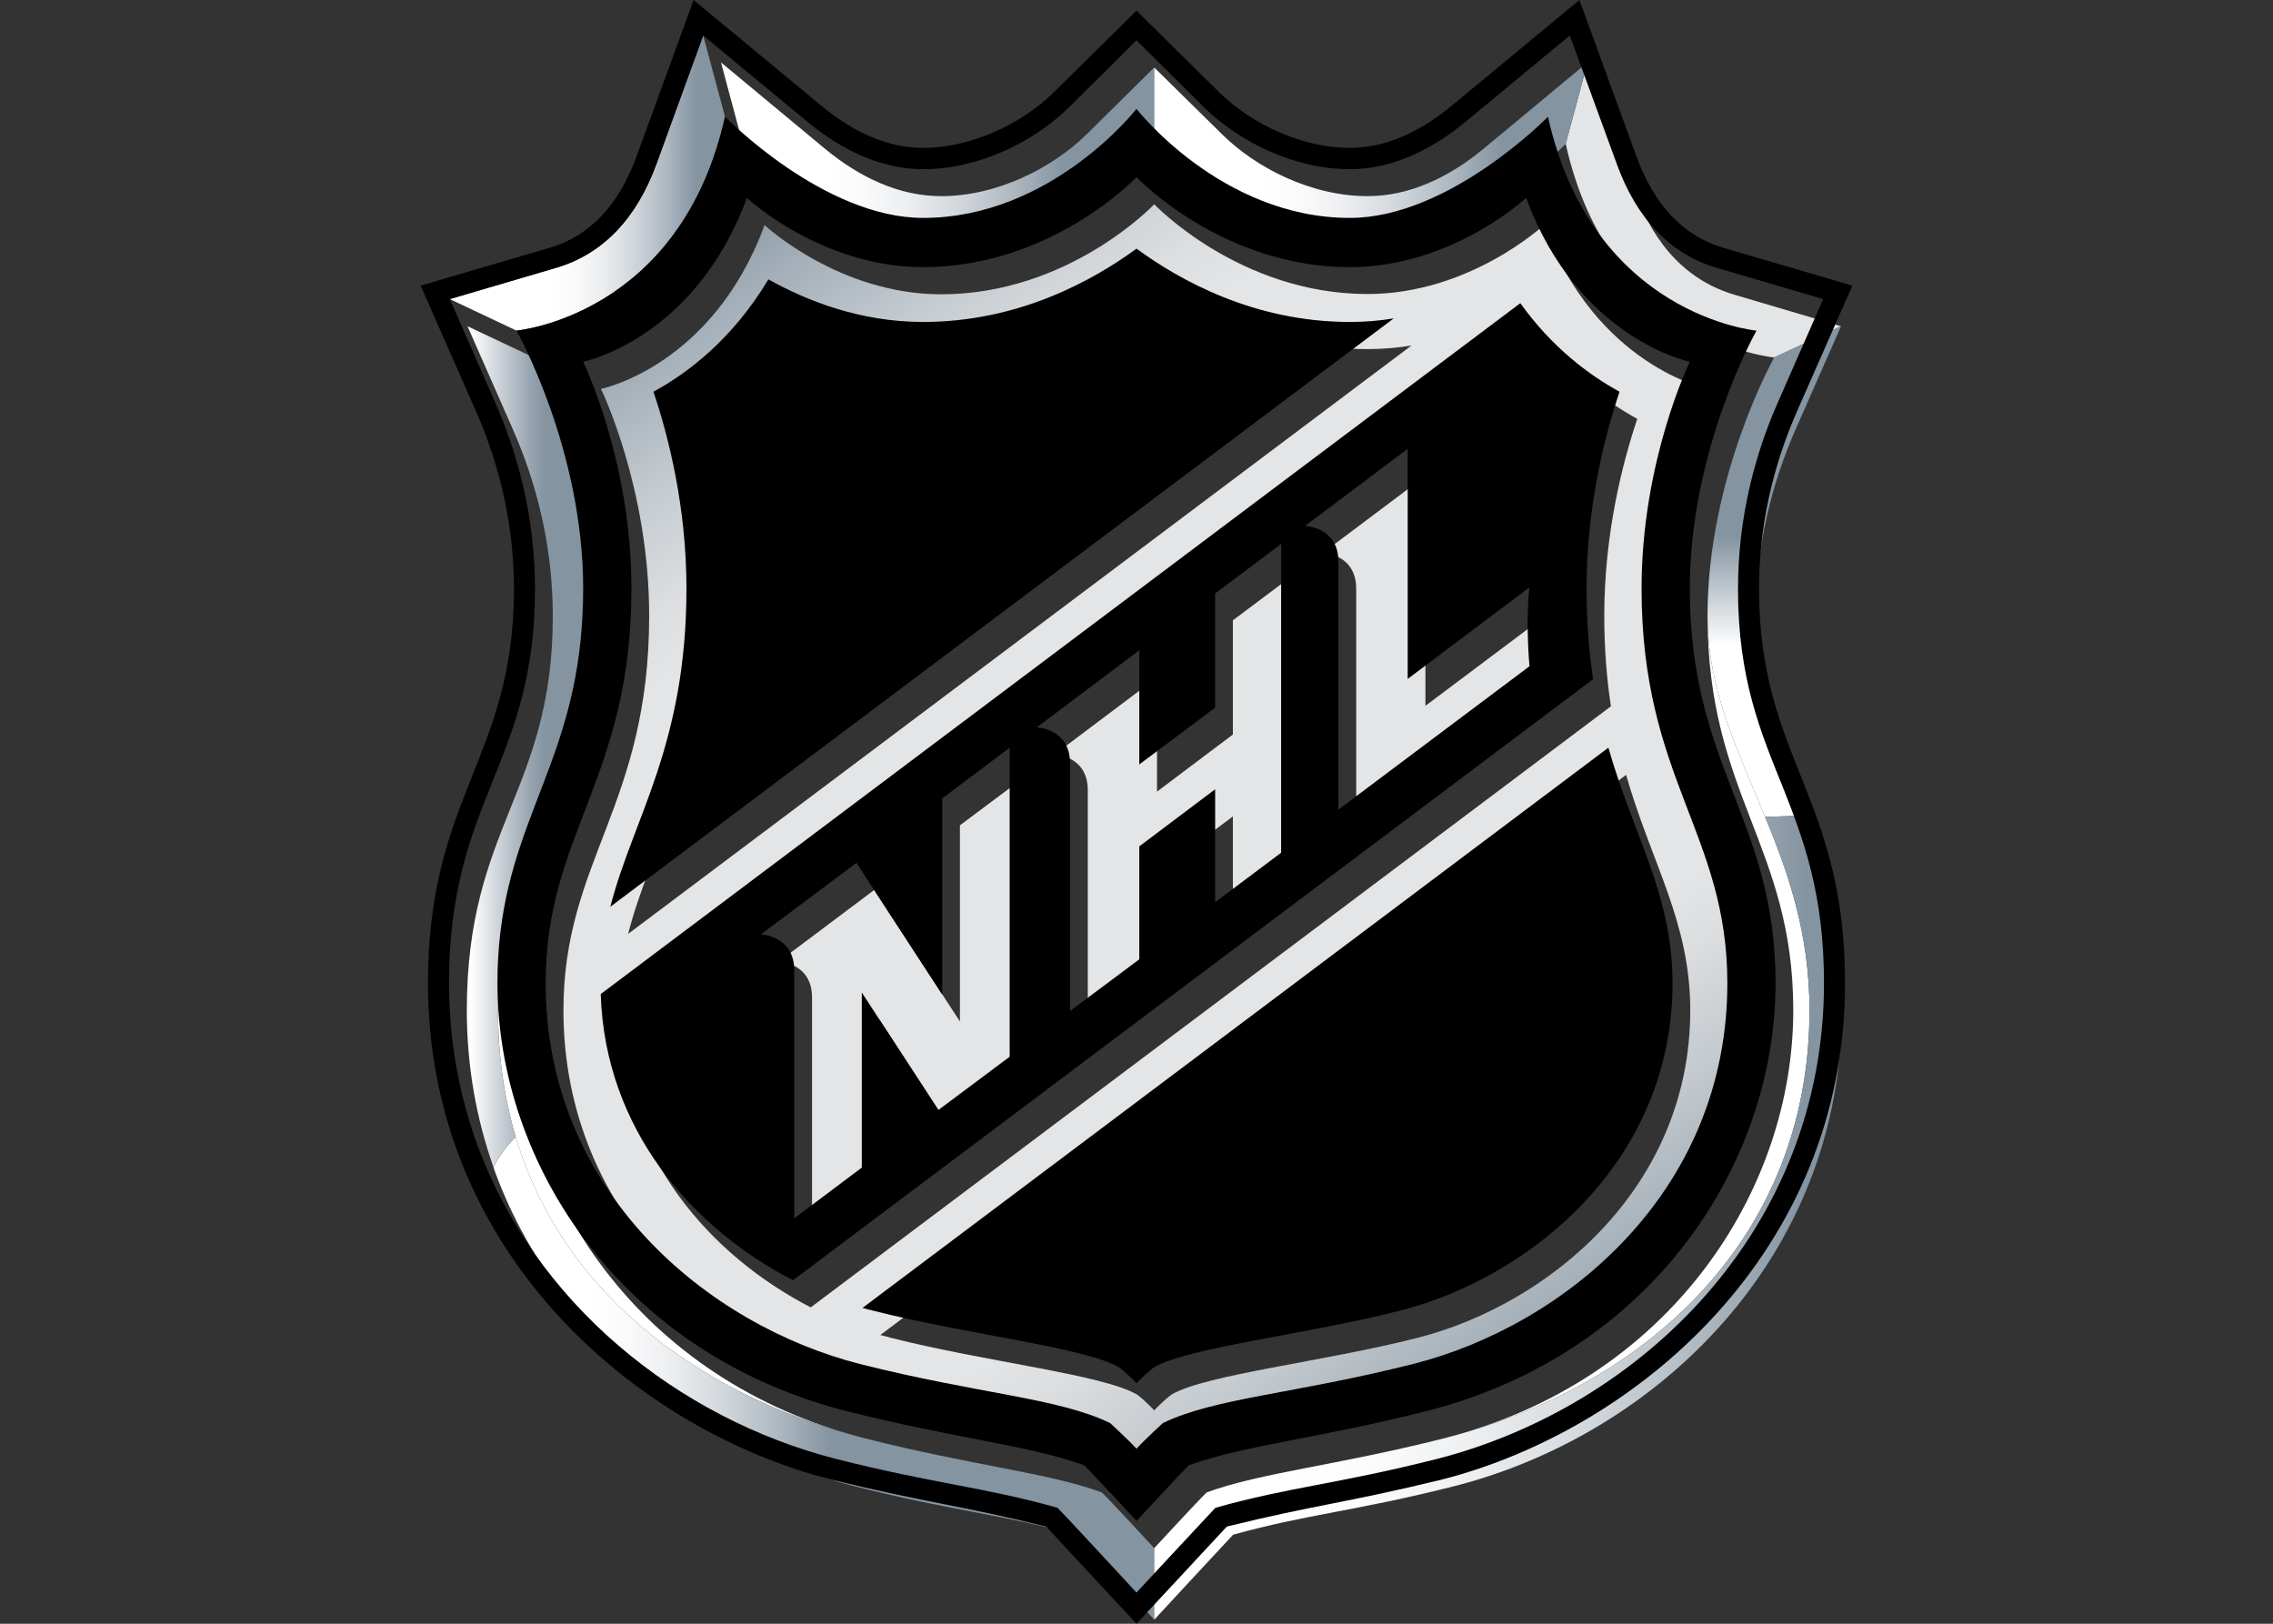 <?xml version="1.0" encoding="UTF-8"?>
<svg xmlns="http://www.w3.org/2000/svg" xmlns:xlink="http://www.w3.org/1999/xlink" width="35pt" height="25pt" viewBox="0 0 35 25" version="1.1">
<rect x="0" y="0" width="35" height="25" fill="#333333" stroke="none"/>
<defs>
<clipPath id="clip1">
  <path d="M 7.188 5.023 L 9.254 5.023 L 9.254 17.969 L 7.188 17.969 Z M 7.188 5.023 "/>
</clipPath>
<clipPath id="clip2">
  <path d="M 7.941 17.508 C 7.766 16.918 7.668 16.266 7.668 15.555 C 7.668 13.699 8.918 12.152 9.215 10.27 C 9.242 10.023 9.254 9.762 9.254 9.48 C 9.254 7.324 8.227 5.508 8.227 5.508 L 7.199 5.023 L 7.895 6.605 C 8.246 7.398 8.512 8.379 8.512 9.484 C 8.512 12.184 7.188 12.723 7.188 15.555 C 7.188 16.418 7.336 17.227 7.598 17.969 C 7.684 17.801 7.805 17.633 7.941 17.508 "/>
</clipPath>
<linearGradient id="linear0" gradientUnits="userSpaceOnUse" x1="140.353" y1="38.462" x2="142.796" y2="38.462" gradientTransform="matrix(1.085,0,0,1.085,-145.323,-30.242)">
<stop offset="0" style="stop-color:rgb(100%,100%,100%);stop-opacity:1;"/>
<stop offset="0.112" style="stop-color:rgb(100%,100%,100%);stop-opacity:1;"/>
<stop offset="0.27" style="stop-color:rgb(80.392%,82.745%,85.098%);stop-opacity:1;"/>
<stop offset="0.451" style="stop-color:rgb(59.608%,65.098%,69.412%);stop-opacity:1;"/>
<stop offset="0.539" style="stop-color:rgb(51.765%,58.039%,63.137%);stop-opacity:1;"/>
<stop offset="1" style="stop-color:rgb(51.765%,58.039%,63.137%);stop-opacity:1;"/>
</linearGradient>
<clipPath id="clip3">
  <path d="M 26.293 5.023 L 28.348 5.023 L 28.348 12.578 L 26.293 12.578 Z M 26.293 5.023 "/>
</clipPath>
<clipPath id="clip4">
  <path d="M 27.32 5.504 C 27.32 5.504 26.293 7.324 26.293 9.48 C 26.293 10.621 26.758 11.551 27.18 12.578 L 27.734 12.559 C 27.391 11.699 27.035 10.883 27.035 9.484 C 27.035 8.379 27.301 7.398 27.652 6.605 L 28.348 5.023 Z M 27.32 5.504 "/>
</clipPath>
<linearGradient id="linear1" gradientUnits="userSpaceOnUse" x1="77.257" y1="2.635" x2="79.7" y2="2.635" gradientTransform="matrix(0,-3.201,3.201,0,18.885,259.961)">
<stop offset="0" style="stop-color:rgb(100%,100%,100%);stop-opacity:1;"/>
<stop offset="0.348" style="stop-color:rgb(100%,100%,100%);stop-opacity:1;"/>
<stop offset="0.562" style="stop-color:rgb(51.765%,58.039%,63.137%);stop-opacity:1;"/>
<stop offset="1" style="stop-color:rgb(51.765%,58.039%,63.137%);stop-opacity:1;"/>
</linearGradient>
<clipPath id="clip5">
  <path d="M 7.598 17.508 L 17.773 17.508 L 17.773 24.938 L 7.598 24.938 Z M 7.598 17.508 "/>
</clipPath>
<clipPath id="clip6">
  <path d="M 16.965 22.977 C 16.125 22.672 14.98 22.566 13.328 22.148 C 11.062 21.574 8.727 20.121 7.941 17.508 C 7.805 17.637 7.684 17.801 7.598 17.973 C 8.492 20.488 10.727 22.258 13.141 22.879 C 14.688 23.27 15.406 23.309 16.559 23.629 C 16.711 23.789 17.773 24.938 17.773 24.938 L 17.773 23.836 C 17.773 23.836 17.074 23.078 16.965 22.977 "/>
</clipPath>
<linearGradient id="linear2" gradientUnits="userSpaceOnUse" x1="107.526" y1="-0.683" x2="109.968" y2="-0.683" gradientTransform="matrix(4.202,0,0,4.202,-444.289,24.09)">
<stop offset="0" style="stop-color:rgb(100%,100%,100%);stop-opacity:1;"/>
<stop offset="0.152" style="stop-color:rgb(100%,100%,100%);stop-opacity:1;"/>
<stop offset="0.207" style="stop-color:rgb(98.039%,98.039%,98.431%);stop-opacity:1;"/>
<stop offset="0.276" style="stop-color:rgb(92.157%,92.941%,93.725%);stop-opacity:1;"/>
<stop offset="0.351" style="stop-color:rgb(82.353%,84.314%,86.275%);stop-opacity:1;"/>
<stop offset="0.431" style="stop-color:rgb(68.627%,72.549%,76.078%);stop-opacity:1;"/>
<stop offset="0.511" style="stop-color:rgb(51.765%,58.039%,63.137%);stop-opacity:1;"/>
<stop offset="1" style="stop-color:rgb(51.765%,58.039%,63.137%);stop-opacity:1;"/>
</linearGradient>
<clipPath id="clip7">
  <path d="M 8.676 3.145 L 26.871 3.145 L 26.871 22.719 L 8.676 22.719 Z M 8.676 3.145 "/>
</clipPath>
<clipPath id="clip8">
  <path d="M 23.773 3.465 C 23.773 3.465 22.633 4.527 21.059 4.527 C 19.086 4.527 17.773 3.145 17.773 3.145 C 17.773 3.145 16.465 4.531 14.492 4.531 C 12.914 4.531 11.773 3.465 11.773 3.465 C 10.973 5.641 9.254 5.988 9.254 5.988 C 9.254 5.988 9.996 7.508 9.996 9.48 C 9.996 12.406 8.676 13.25 8.676 15.555 C 8.676 18.773 11.184 20.824 13.512 21.414 C 15.355 21.883 16.559 21.938 17.367 22.328 C 17.367 22.328 17.664 22.598 17.773 22.719 C 17.887 22.598 18.18 22.328 18.18 22.328 C 18.988 21.938 20.191 21.883 22.035 21.414 C 24.363 20.824 26.871 18.773 26.871 15.555 C 26.871 13.25 25.551 12.406 25.551 9.48 C 25.551 7.508 26.297 5.988 26.297 5.988 C 26.297 5.988 24.574 5.641 23.773 3.465 M 10.844 9.48 C 10.844 8.227 10.57 7.148 10.34 6.449 C 10.883 6.152 11.562 5.625 12.105 4.719 C 12.691 5.043 13.52 5.375 14.492 5.375 C 15.965 5.375 17.117 4.73 17.773 4.246 C 18.434 4.73 19.586 5.375 21.059 5.375 C 21.293 5.375 21.52 5.355 21.734 5.32 L 9.672 14.379 C 10.02 13.016 10.844 11.887 10.844 9.48 M 26.027 15.555 C 26.027 18.285 23.852 20.082 21.828 20.598 C 20.367 20.969 18.582 21.16 18.043 21.469 C 17.922 21.555 17.773 21.715 17.773 21.715 C 17.773 21.715 17.625 21.555 17.504 21.469 C 16.965 21.16 15.18 20.969 13.719 20.598 C 13.664 20.582 13.609 20.566 13.555 20.555 L 25.039 11.93 C 25.43 13.297 26.027 14.191 26.027 15.555 M 24.703 9.48 C 24.703 10 24.742 10.457 24.805 10.875 L 12.484 20.129 C 10.941 19.332 9.59 17.812 9.523 15.719 L 23.684 5.086 C 24.176 5.77 24.746 6.195 25.211 6.449 C 24.977 7.148 24.703 8.227 24.703 9.48 "/>
</clipPath>
<linearGradient id="linear3" gradientUnits="userSpaceOnUse" x1="86.664" y1="-15.086" x2="89.106" y2="-15.086" gradientTransform="matrix(-5.344,-7.633,7.633,-5.344,602.331,602.693)">
<stop offset="0" style="stop-color:rgb(51.765%,58.039%,63.137%);stop-opacity:1;"/>
<stop offset="0.042" style="stop-color:rgb(60%,65.098%,69.02%);stop-opacity:1;"/>
<stop offset="0.135" style="stop-color:rgb(76.078%,78.431%,80.392%);stop-opacity:1;"/>
<stop offset="0.208" style="stop-color:rgb(85.882%,86.667%,87.451%);stop-opacity:1;"/>
<stop offset="0.253" style="stop-color:rgb(89.412%,89.804%,90.196%);stop-opacity:1;"/>
<stop offset="0.753" style="stop-color:rgb(89.412%,89.804%,90.196%);stop-opacity:1;"/>
<stop offset="0.795" style="stop-color:rgb(86.275%,87.059%,87.843%);stop-opacity:1;"/>
<stop offset="0.86" style="stop-color:rgb(77.647%,80%,81.961%);stop-opacity:1;"/>
<stop offset="0.94" style="stop-color:rgb(63.922%,68.235%,72.157%);stop-opacity:1;"/>
<stop offset="1" style="stop-color:rgb(51.765%,58.039%,63.137%);stop-opacity:1;"/>
</linearGradient>
<clipPath id="clip9">
  <path d="M 11.102 0.961 L 17.773 0.961 L 17.773 3.773 L 11.102 3.773 Z M 11.102 0.961 "/>
</clipPath>
<clipPath id="clip10">
  <path d="M 14.492 3.773 C 16.473 3.773 17.773 2.09 17.773 2.09 L 17.773 1.039 L 16.738 2.062 C 16.203 2.59 15.352 3.02 14.492 3.02 C 13.848 3.02 13.242 2.734 12.711 2.297 L 11.102 0.961 L 11.438 2.215 C 11.438 2.215 12.953 3.773 14.492 3.773 "/>
</clipPath>
<linearGradient id="linear4" gradientUnits="userSpaceOnUse" x1="114.293" y1="3.354" x2="116.736" y2="3.354" gradientTransform="matrix(2.762,0,0,2.762,-304.595,-6.893)">
<stop offset="0" style="stop-color:rgb(100%,100%,100%);stop-opacity:1;"/>
<stop offset="0.247" style="stop-color:rgb(100%,100%,100%);stop-opacity:1;"/>
<stop offset="0.33" style="stop-color:rgb(98.039%,98.039%,98.431%);stop-opacity:1;"/>
<stop offset="0.433" style="stop-color:rgb(92.157%,92.941%,93.725%);stop-opacity:1;"/>
<stop offset="0.546" style="stop-color:rgb(82.353%,84.314%,86.275%);stop-opacity:1;"/>
<stop offset="0.666" style="stop-color:rgb(68.627%,72.549%,76.078%);stop-opacity:1;"/>
<stop offset="0.786" style="stop-color:rgb(51.765%,58.039%,63.137%);stop-opacity:1;"/>
<stop offset="1" style="stop-color:rgb(51.765%,58.039%,63.137%);stop-opacity:1;"/>
</linearGradient>
<clipPath id="clip11">
  <path d="M 17.773 12.559 L 28.359 12.559 L 28.359 24.938 L 17.773 24.938 Z M 17.773 12.559 "/>
</clipPath>
<clipPath id="clip12">
  <path d="M 27.863 15.555 C 27.863 19.051 25.363 21.352 22.223 22.148 C 20.566 22.566 19.422 22.672 18.582 22.977 C 18.473 23.078 17.773 23.836 17.773 23.836 L 17.773 24.938 C 17.773 24.938 18.84 23.785 18.988 23.629 C 20.141 23.309 20.859 23.27 22.406 22.879 C 25.535 22.074 28.359 19.348 28.359 15.555 C 28.359 14.188 28.051 13.355 27.73 12.559 L 27.18 12.578 C 27.535 13.438 27.863 14.371 27.863 15.555 "/>
</clipPath>
<linearGradient id="linear5" gradientUnits="userSpaceOnUse" x1="108.378" y1="-1.715" x2="110.821" y2="-1.715" gradientTransform="matrix(4.401,0,0,4.401,-459.21,26.297)">
<stop offset="0" style="stop-color:rgb(100%,100%,100%);stop-opacity:1;"/>
<stop offset="0.197" style="stop-color:rgb(100%,100%,100%);stop-opacity:1;"/>
<stop offset="0.319" style="stop-color:rgb(98.039%,98.431%,98.824%);stop-opacity:1;"/>
<stop offset="0.454" style="stop-color:rgb(92.941%,93.725%,94.51%);stop-opacity:1;"/>
<stop offset="0.597" style="stop-color:rgb(84.314%,86.275%,87.843%);stop-opacity:1;"/>
<stop offset="0.744" style="stop-color:rgb(72.157%,75.686%,78.431%);stop-opacity:1;"/>
<stop offset="0.893" style="stop-color:rgb(56.471%,61.961%,66.667%);stop-opacity:1;"/>
<stop offset="0.933" style="stop-color:rgb(51.765%,58.039%,63.137%);stop-opacity:1;"/>
<stop offset="1" style="stop-color:rgb(51.765%,58.039%,63.137%);stop-opacity:1;"/>
</linearGradient>
<clipPath id="clip13">
  <path d="M 17.773 0.961 L 24.445 0.961 L 24.445 3.773 L 17.773 3.773 Z M 17.773 0.961 "/>
</clipPath>
<clipPath id="clip14">
  <path d="M 21.059 3.773 C 22.594 3.773 24.109 2.215 24.109 2.215 L 24.445 0.961 L 22.836 2.297 C 22.305 2.734 21.699 3.02 21.059 3.02 C 20.195 3.02 19.344 2.59 18.812 2.062 L 17.773 1.039 L 17.773 2.09 C 17.773 2.09 19.078 3.773 21.059 3.773 "/>
</clipPath>
<linearGradient id="linear6" gradientUnits="userSpaceOnUse" x1="115.734" y1="3.354" x2="118.177" y2="3.354" gradientTransform="matrix(2.762,0,0,2.762,-301.834,-6.895)">
<stop offset="0" style="stop-color:rgb(100%,100%,100%);stop-opacity:1;"/>
<stop offset="0.247" style="stop-color:rgb(100%,100%,100%);stop-opacity:1;"/>
<stop offset="0.33" style="stop-color:rgb(98.039%,98.039%,98.431%);stop-opacity:1;"/>
<stop offset="0.433" style="stop-color:rgb(92.157%,92.941%,93.725%);stop-opacity:1;"/>
<stop offset="0.546" style="stop-color:rgb(82.353%,84.314%,86.275%);stop-opacity:1;"/>
<stop offset="0.666" style="stop-color:rgb(68.627%,72.549%,76.078%);stop-opacity:1;"/>
<stop offset="0.786" style="stop-color:rgb(51.765%,58.039%,63.137%);stop-opacity:1;"/>
<stop offset="1" style="stop-color:rgb(51.765%,58.039%,63.137%);stop-opacity:1;"/>
</linearGradient>
<clipPath id="clip15">
  <path d="M 6.926 0.547 L 11.164 0.547 L 11.164 5.09 L 6.926 5.09 Z M 6.926 0.547 "/>
</clipPath>
<clipPath id="clip16">
  <path d="M 11.164 1.797 L 10.828 0.547 L 10.109 2.523 C 9.797 3.375 9.277 3.914 8.562 4.121 L 6.926 4.605 L 7.953 5.09 C 7.953 5.09 10.48 4.867 11.164 1.797 "/>
</clipPath>
<linearGradient id="linear7" gradientUnits="userSpaceOnUse" x1="121.384" y1="12.535" x2="123.826" y2="12.535" gradientTransform="matrix(1.896,0,0,1.896,-223.418,-20.946)">
<stop offset="0" style="stop-color:rgb(100%,100%,100%);stop-opacity:1;"/>
<stop offset="0.388" style="stop-color:rgb(100%,100%,100%);stop-opacity:1;"/>
<stop offset="0.461" style="stop-color:rgb(98.039%,98.039%,98.431%);stop-opacity:1;"/>
<stop offset="0.552" style="stop-color:rgb(92.157%,92.941%,93.725%);stop-opacity:1;"/>
<stop offset="0.652" style="stop-color:rgb(82.353%,84.314%,86.275%);stop-opacity:1;"/>
<stop offset="0.759" style="stop-color:rgb(68.627%,72.549%,76.078%);stop-opacity:1;"/>
<stop offset="0.865" style="stop-color:rgb(51.765%,58.039%,63.137%);stop-opacity:1;"/>
<stop offset="1" style="stop-color:rgb(51.765%,58.039%,63.137%);stop-opacity:1;"/>
</linearGradient>
</defs>
<g id="surface1">
<path style=" stroke:none;fill-rule:nonzero;fill:rgb(100%,100%,100%);fill-opacity:1;" d="M 7.934 15.555 C 7.934 13.285 8.996 12.422 9.215 10.27 C 8.918 12.152 7.668 13.699 7.668 15.555 C 7.668 16.266 7.766 16.918 7.941 17.508 C 8.727 20.121 11.062 21.574 13.328 22.148 C 9.84 21.266 7.934 18.34 7.934 15.555 "/>
<path style=" stroke:none;fill-rule:nonzero;fill:rgb(100%,100%,100%);fill-opacity:1;" d="M 27.18 12.578 C 26.758 11.551 26.293 10.621 26.293 9.48 C 26.293 12.242 27.613 13.023 27.613 15.555 C 27.613 18.34 25.707 21.266 22.223 22.148 C 25.363 21.352 27.863 19.051 27.863 15.555 C 27.863 14.371 27.535 13.438 27.18 12.578 "/>
<path style=" stroke:none;fill-rule:nonzero;fill:rgb(89.412%,89.804%,90.196%);fill-opacity:1;" d="M 26.711 4.539 C 25.996 4.328 25.477 3.793 25.168 2.938 L 24.445 0.961 L 24.109 2.215 C 24.793 5.285 27.32 5.504 27.32 5.504 L 28.348 5.023 Z M 26.711 4.539 "/>
<path style=" stroke:none;fill-rule:nonzero;fill:rgb(89.412%,89.804%,90.196%);fill-opacity:1;" d="M 14.781 15.727 L 13.461 13.703 L 11.992 14.805 C 11.992 14.805 12.504 14.82 12.504 15.359 L 12.504 19.172 L 13.543 18.395 L 13.543 15.699 L 14.723 17.508 L 15.82 16.684 L 15.82 11.93 L 14.781 12.707 Z M 14.781 15.727 "/>
<path style=" stroke:none;fill-rule:nonzero;fill:rgb(89.412%,89.804%,90.196%);fill-opacity:1;" d="M 18.984 11.309 L 17.816 12.188 L 17.816 10.43 L 16.238 11.617 C 16.238 11.617 16.75 11.629 16.75 12.168 L 16.75 15.984 L 17.816 15.188 L 17.816 13.445 L 18.984 12.57 L 18.984 14.309 L 20 13.547 L 20 8.789 L 18.984 9.551 Z M 18.984 11.309 "/>
<path style=" stroke:none;fill-rule:nonzero;fill:rgb(89.412%,89.804%,90.196%);fill-opacity:1;" d="M 21.949 10.867 L 21.949 7.328 L 20.371 8.512 C 20.371 8.512 20.883 8.527 20.883 9.066 L 20.883 12.883 L 23.824 10.672 C 23.762 9.914 23.824 9.461 23.824 9.461 Z M 21.949 10.867 "/>
<g clip-path="url(#clip1)" clip-rule="nonzero">
<g clip-path="url(#clip2)" clip-rule="nonzero">
<path style=" stroke:none;fill-rule:nonzero;fill:url(#linear0);" d="M 7.188 5.023 L 9.254 5.023 L 9.254 17.969 L 7.188 17.969 Z M 7.188 5.023 "/>
</g>
</g>
<g clip-path="url(#clip3)" clip-rule="nonzero">
<g clip-path="url(#clip4)" clip-rule="nonzero">
<path style=" stroke:none;fill-rule:nonzero;fill:url(#linear1);" d="M 26.293 5.023 L 28.348 5.023 L 28.348 12.578 L 26.293 12.578 Z M 26.293 5.023 "/>
</g>
</g>
<g clip-path="url(#clip5)" clip-rule="nonzero">
<g clip-path="url(#clip6)" clip-rule="nonzero">
<path style=" stroke:none;fill-rule:nonzero;fill:url(#linear2);" d="M 7.598 17.508 L 17.773 17.508 L 17.773 24.938 L 7.598 24.938 Z M 7.598 17.508 "/>
</g>
</g>
<g clip-path="url(#clip7)" clip-rule="nonzero">
<g clip-path="url(#clip8)" clip-rule="nonzero">
<path style=" stroke:none;fill-rule:nonzero;fill:url(#linear3);" d="M 36.07 16.281 L 14.664 31.27 L -0.523 9.586 L 20.887 -5.406 Z M 36.07 16.281 "/>
</g>
</g>
<g clip-path="url(#clip9)" clip-rule="nonzero">
<g clip-path="url(#clip10)" clip-rule="nonzero">
<path style=" stroke:none;fill-rule:nonzero;fill:url(#linear4);" d="M 11.102 0.961 L 17.773 0.961 L 17.773 3.773 L 11.102 3.773 Z M 11.102 0.961 "/>
</g>
</g>
<g clip-path="url(#clip11)" clip-rule="nonzero">
<g clip-path="url(#clip12)" clip-rule="nonzero">
<path style=" stroke:none;fill-rule:nonzero;fill:url(#linear5);" d="M 17.773 12.559 L 28.359 12.559 L 28.359 24.938 L 17.773 24.938 Z M 17.773 12.559 "/>
</g>
</g>
<g clip-path="url(#clip13)" clip-rule="nonzero">
<g clip-path="url(#clip14)" clip-rule="nonzero">
<path style=" stroke:none;fill-rule:nonzero;fill:url(#linear6);" d="M 17.773 0.961 L 24.445 0.961 L 24.445 3.773 L 17.773 3.773 Z M 17.773 0.961 "/>
</g>
</g>
<g clip-path="url(#clip15)" clip-rule="nonzero">
<g clip-path="url(#clip16)" clip-rule="nonzero">
<path style=" stroke:none;fill-rule:nonzero;fill:url(#linear7);" d="M 6.926 0.547 L 11.164 0.547 L 11.164 5.09 L 6.926 5.09 Z M 6.926 0.547 "/>
</g>
</g>
<path style=" stroke:none;fill-rule:nonzero;fill:rgb(0%,0%,0%);fill-opacity:1;" d="M 27.676 6.32 L 28.523 4.398 L 26.527 3.812 C 25.922 3.633 25.473 3.16 25.199 2.41 L 24.32 0 L 22.352 1.629 C 21.832 2.059 21.305 2.277 20.781 2.277 C 20.086 2.277 19.297 1.938 18.766 1.414 L 17.5 0.164 L 16.234 1.414 C 15.703 1.938 14.914 2.277 14.215 2.277 C 13.695 2.277 13.168 2.059 12.648 1.629 L 10.68 0 L 9.801 2.41 C 9.527 3.16 9.078 3.633 8.473 3.812 L 6.477 4.398 L 7.324 6.32 C 7.715 7.207 7.914 8.129 7.914 9.07 C 7.914 11.664 6.59 12.254 6.59 15.137 C 6.59 19.293 9.801 22.008 12.785 22.777 C 14.293 23.145 14.75 23.168 16.109 23.504 C 16.223 23.625 17.5 25 17.5 25 C 17.5 25 18.777 23.625 18.891 23.504 C 20.25 23.168 20.707 23.145 22.215 22.777 C 25.199 22.008 28.41 19.289 28.41 15.137 C 28.41 12.254 27.086 11.664 27.086 9.07 C 27.086 8.129 27.285 7.207 27.676 6.32 M 27.461 12.141 C 27.777 12.941 28.086 13.773 28.086 15.137 C 28.086 18.934 25.262 21.656 22.133 22.461 C 20.586 22.852 19.867 22.891 18.715 23.215 C 18.566 23.371 17.5 24.52 17.5 24.52 C 17.5 24.52 16.438 23.371 16.285 23.215 C 15.133 22.891 14.414 22.852 12.867 22.461 C 10.453 21.84 8.219 20.074 7.324 17.555 C 7.062 16.809 6.914 16.004 6.914 15.137 C 6.914 12.305 8.238 11.766 8.238 9.07 C 8.238 7.961 7.973 6.984 7.621 6.188 L 6.926 4.605 L 8.562 4.125 C 9.277 3.914 9.797 3.375 10.109 2.523 L 10.828 0.547 L 12.438 1.879 C 12.969 2.316 13.574 2.605 14.215 2.605 C 15.078 2.605 15.93 2.176 16.465 1.648 L 17.5 0.621 L 18.535 1.648 C 19.07 2.176 19.922 2.605 20.785 2.605 C 21.426 2.605 22.031 2.316 22.562 1.879 L 24.172 0.547 L 24.895 2.523 C 25.203 3.375 25.723 3.914 26.438 4.125 L 28.074 4.605 L 27.379 6.188 C 27.027 6.984 26.762 7.961 26.762 9.07 C 26.762 10.465 27.117 11.285 27.461 12.141 "/>
<path style=" stroke:none;fill-rule:nonzero;fill:rgb(0%,0%,0%);fill-opacity:1;" d="M 27.047 5.09 C 27.047 5.09 24.52 4.867 23.836 1.797 C 23.836 1.797 22.32 3.355 20.785 3.355 C 18.805 3.355 17.5 1.676 17.5 1.676 C 17.5 1.676 16.195 3.355 14.215 3.355 C 12.68 3.355 11.164 1.797 11.164 1.797 C 10.48 4.867 7.953 5.09 7.953 5.09 C 7.953 5.09 8.98 6.91 8.98 9.062 C 8.98 9.344 8.965 9.605 8.941 9.852 C 8.723 12.004 7.66 12.867 7.66 15.137 C 7.66 17.922 9.566 20.848 13.051 21.73 C 14.707 22.148 15.852 22.254 16.691 22.559 C 16.801 22.66 17.5 23.418 17.5 23.418 C 17.5 23.418 18.199 22.66 18.309 22.559 C 19.148 22.254 20.293 22.148 21.949 21.73 C 25.434 20.848 27.34 17.922 27.34 15.137 C 27.34 12.609 26.02 11.824 26.02 9.062 C 26.02 6.906 27.047 5.09 27.047 5.09 M 26.598 15.137 C 26.598 18.359 24.09 20.41 21.762 21 C 19.918 21.465 18.715 21.52 17.906 21.91 C 17.906 21.91 17.613 22.18 17.5 22.305 C 17.387 22.18 17.094 21.91 17.094 21.91 C 16.285 21.52 15.082 21.465 13.238 21 C 10.91 20.406 8.402 18.359 8.402 15.137 C 8.402 12.836 9.723 11.988 9.723 9.062 C 9.723 7.09 8.98 5.57 8.98 5.57 C 8.98 5.57 10.699 5.223 11.5 3.047 C 11.5 3.047 12.641 4.113 14.215 4.113 C 16.191 4.113 17.5 2.727 17.5 2.727 C 17.5 2.727 18.809 4.113 20.785 4.113 C 22.359 4.113 23.5 3.047 23.5 3.047 C 24.301 5.223 26.02 5.57 26.02 5.57 C 26.02 5.57 25.277 7.09 25.277 9.062 C 25.277 11.988 26.598 12.836 26.598 15.137 "/>
<path style=" stroke:none;fill-rule:nonzero;fill:rgb(0%,0%,0%);fill-opacity:1;" d="M 20.785 4.957 C 19.309 4.957 18.16 4.312 17.5 3.828 C 16.84 4.312 15.691 4.957 14.215 4.957 C 13.242 4.957 12.418 4.629 11.832 4.301 C 11.289 5.207 10.609 5.734 10.062 6.031 C 10.297 6.73 10.57 7.812 10.57 9.062 C 10.57 11.473 9.746 12.598 9.398 13.961 L 21.461 4.902 C 21.246 4.938 21.02 4.957 20.785 4.957 "/>
<path style=" stroke:none;fill-rule:nonzero;fill:rgb(0%,0%,0%);fill-opacity:1;" d="M 24.43 9.062 C 24.43 7.812 24.703 6.73 24.938 6.031 C 24.473 5.777 23.902 5.355 23.41 4.668 L 9.25 15.305 C 9.316 17.395 10.668 18.918 12.211 19.711 L 24.531 10.457 C 24.469 10.043 24.43 9.582 24.43 9.062 M 15.547 16.27 L 14.449 17.09 L 13.27 15.281 L 13.27 17.977 L 12.23 18.758 L 12.23 14.941 C 12.23 14.402 11.715 14.387 11.715 14.387 L 13.188 13.285 L 14.508 15.312 L 14.508 12.293 L 15.547 11.512 Z M 19.727 13.129 L 18.711 13.891 L 18.711 12.152 L 17.543 13.031 L 17.543 14.77 L 16.477 15.566 L 16.477 11.754 C 16.477 11.215 15.965 11.199 15.965 11.199 L 17.543 10.012 L 17.543 11.77 L 18.711 10.895 L 18.711 9.137 L 19.727 8.375 Z M 23.551 10.258 L 20.609 12.465 L 20.609 8.648 C 20.609 8.109 20.094 8.098 20.094 8.098 L 21.676 6.91 L 21.676 10.453 L 23.551 9.043 C 23.551 9.043 23.488 9.496 23.551 10.258 "/>
<path style=" stroke:none;fill-rule:nonzero;fill:rgb(0%,0%,0%);fill-opacity:1;" d="M 13.281 20.137 C 13.336 20.152 13.391 20.168 13.445 20.18 C 14.906 20.551 16.691 20.742 17.23 21.051 C 17.352 21.141 17.5 21.297 17.5 21.297 C 17.5 21.297 17.648 21.141 17.77 21.051 C 18.309 20.742 20.094 20.551 21.555 20.18 C 23.578 19.664 25.754 17.871 25.754 15.137 C 25.754 13.773 25.156 12.879 24.766 11.512 Z M 13.281 20.137 "/>
</g>
</svg>
